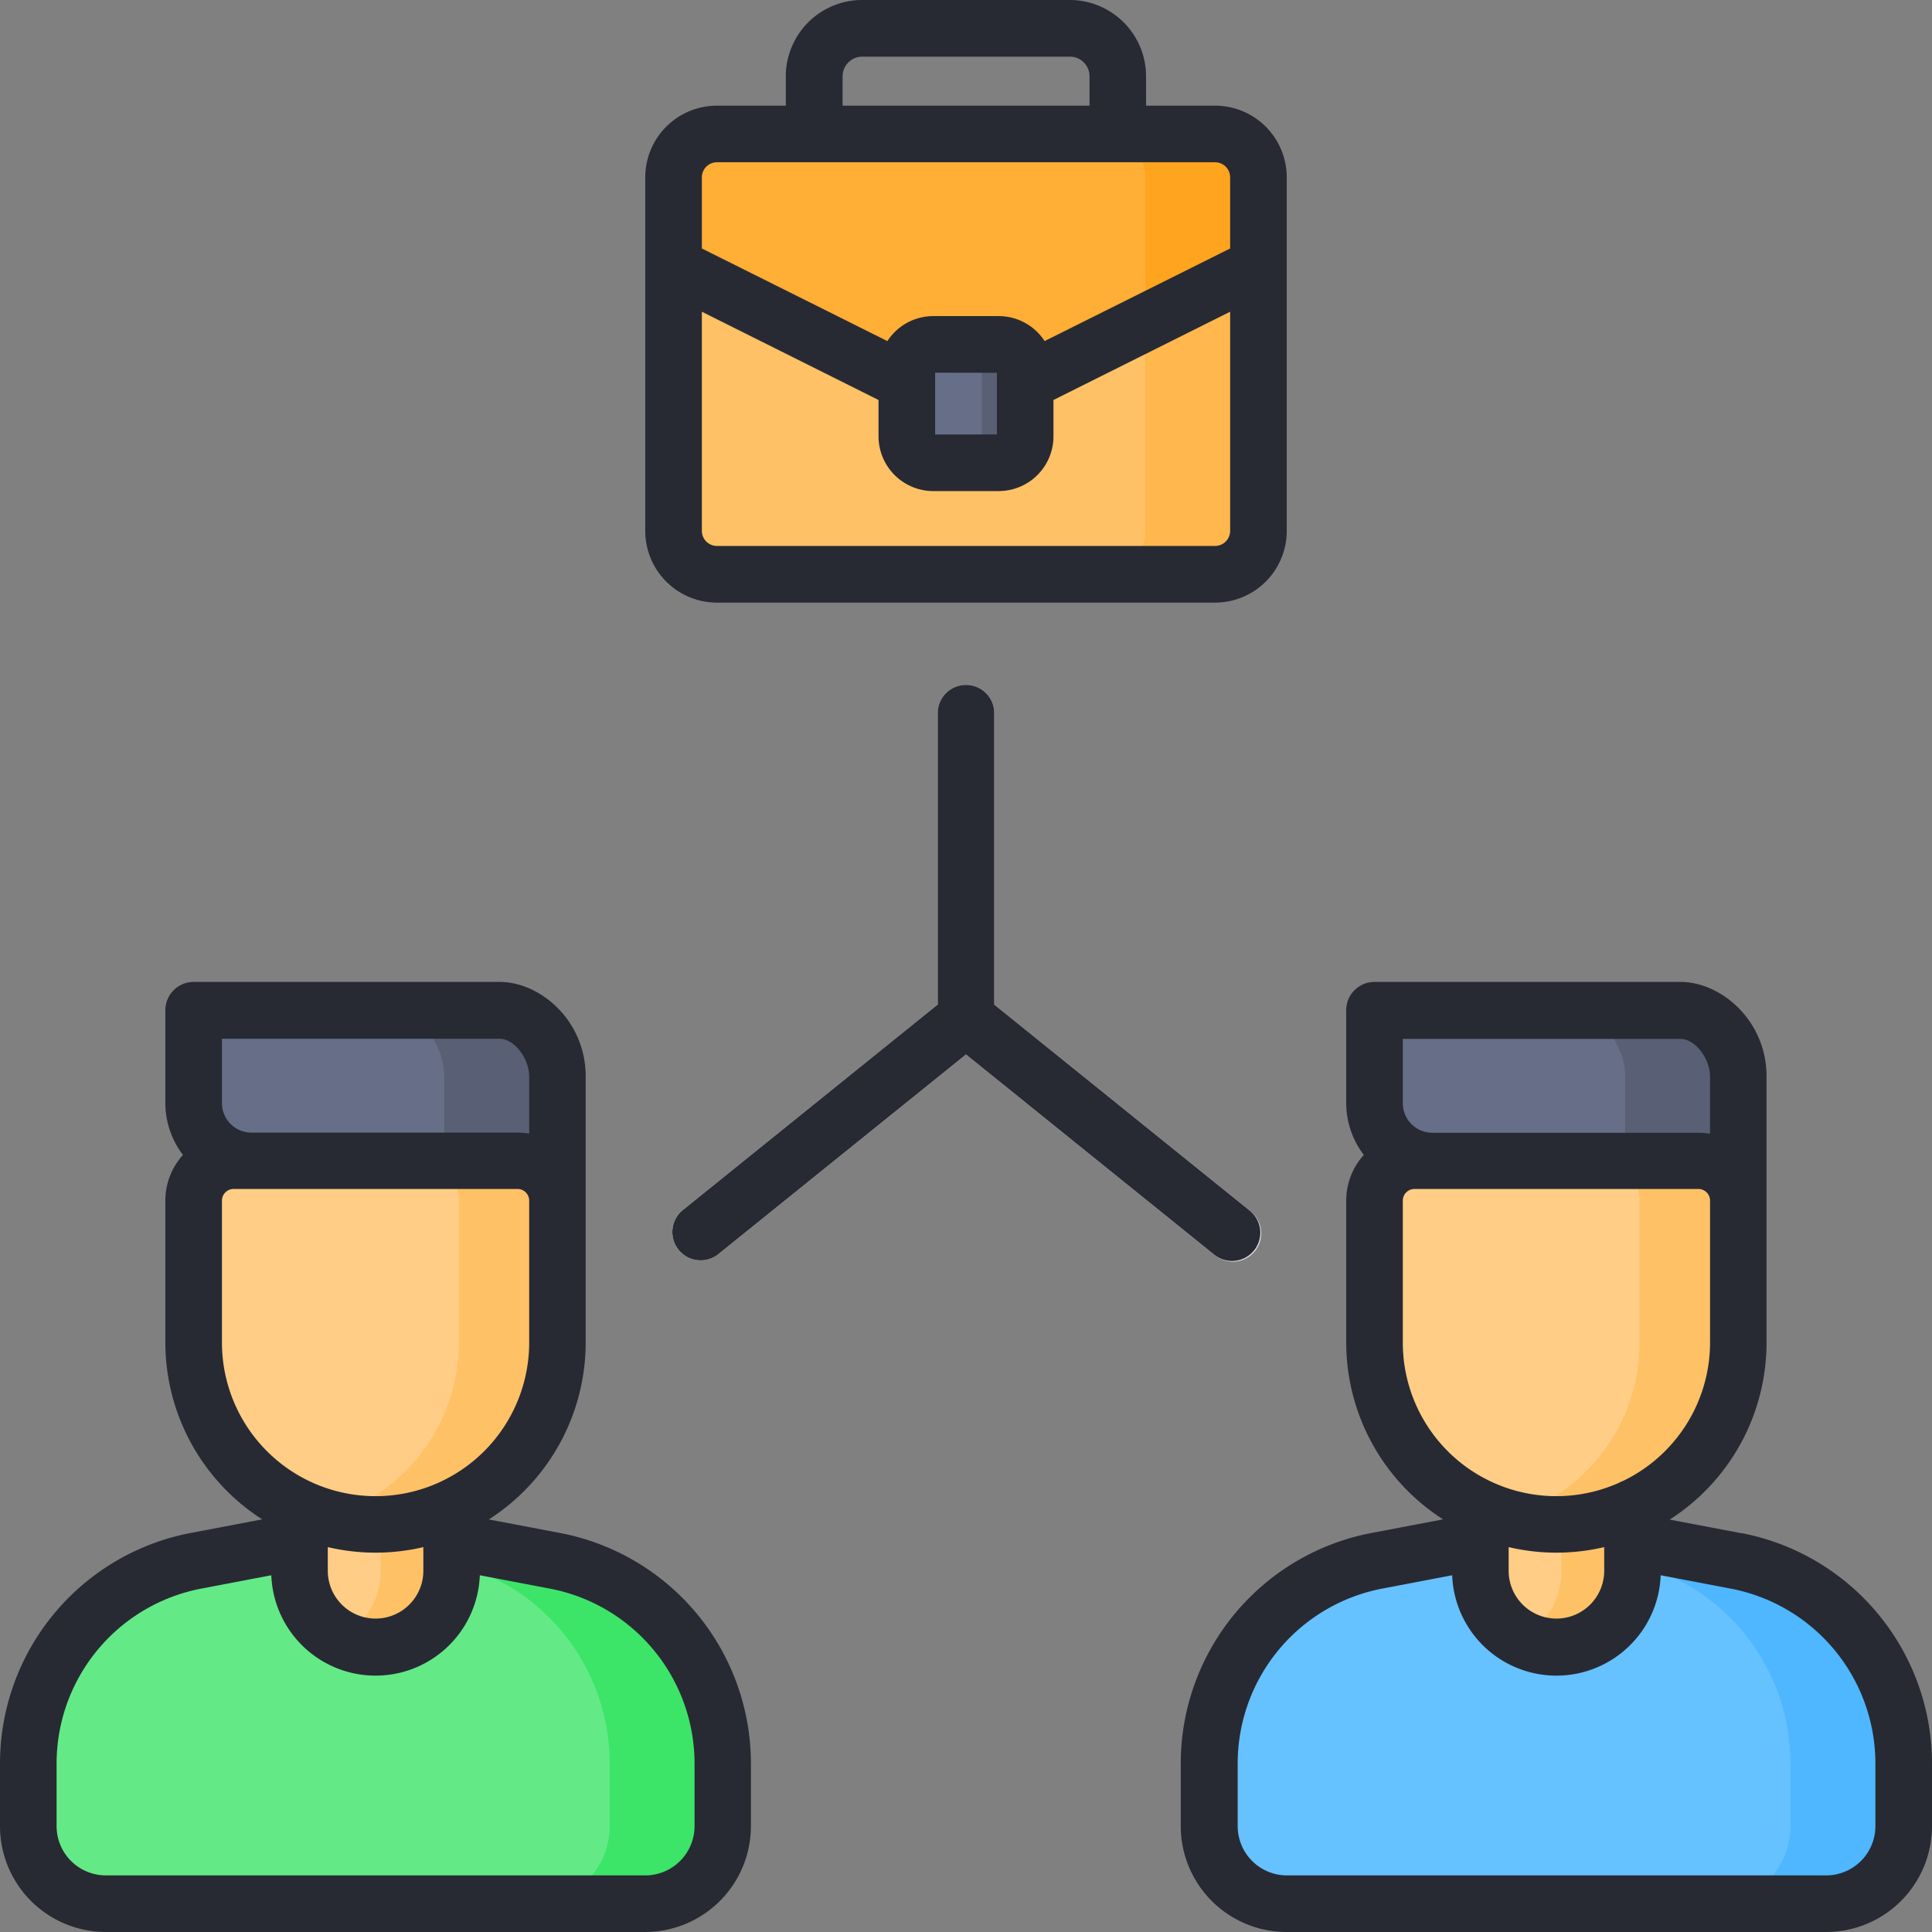 <svg xmlns="http://www.w3.org/2000/svg" data-name="Layer 1" viewBox="0 0 512 512"><rect x="0" y="0" width="512" height="512" fill="#808080" stroke="none"/><path fill="#eee" d="M331.22,320.85,263.5,266.23V189a7.5,7.5,0,1,0-15,0v77.21l-67.72,54.62a7.5,7.5,0,0,0,9.41,11.67L256,279.45l65.81,53.07a7.5,7.5,0,1,0,9.41-11.67Z"/><path fill="#66c1ff" d="M341,504.5H484A20.55,20.55,0,0,0,504.5,484V467.33a54.65,54.65,0,0,0-44.42-53.68l-47.61-9.07-47.61,9.07a54.65,54.65,0,0,0-44.42,53.68V484A20.55,20.55,0,0,0,341,504.5Z"/><path fill="#4eb7ff" d="M460.08,413.65l-47.61-9.07-15,2.86,32.61,6.21a54.65,54.65,0,0,1,44.42,53.68V484A20.55,20.55,0,0,1,454,504.5h30A20.55,20.55,0,0,0,504.5,484V467.33A54.65,54.65,0,0,0,460.08,413.65Z"/><path fill="#ffcd85" d="M412.47,396.15h0a20.16,20.16,0,0,1,20.16,20.16v20.16a0,0,0,0,1,0,0H392.31a0,0,0,0,1,0,0V416.31A20.16,20.16,0,0,1,412.47,396.15Z" transform="rotate(-180 412.47 416.305)"/><path fill="#ffc166" d="M413.81,396.15v20.16a20.15,20.15,0,0,1-10.75,17.82,20.14,20.14,0,0,0,9.41,2.33h0a20.16,20.16,0,0,0,20.16-20.15V396.15Z"/><path fill="#676e87" d="M379.56,307.59l81.12,15.29V285.22c0-8.45-6.85-17.48-15.3-17.48H364.26v24.55A15.3,15.3,0,0,0,379.56,307.59Z"/><path fill="#595f74" d="M445.38,267.74h-30c8.45,0,15.3,9,15.3,17.48v32l30,5.66V285.22C460.68,276.77,453.83,267.74,445.38,267.74Z"/><path fill="#ffcd85" d="M412.47,307.59h0a48.21,48.21,0,0,1,48.21,48.21v37.62A10.58,10.58,0,0,1,450.09,404H374.85a10.58,10.58,0,0,1-10.58-10.58V355.79A48.21,48.21,0,0,1,412.47,307.59Z" transform="rotate(180 412.47 355.79)"/><path fill="#ffc166" d="M450.09,307.59H423.91a10.58,10.58,0,0,1,10.59,10.58v37.62a48.21,48.21,0,0,1-35.12,46.39A47.9,47.9,0,0,0,412.47,404h0a48.21,48.21,0,0,0,48.21-48.21V318.17A10.58,10.58,0,0,0,450.09,307.59Z"/><path fill="#63ea86" d="M28,504.5H171A20.55,20.55,0,0,0,191.56,484V467.33a54.65,54.65,0,0,0-44.42-53.68l-47.61-9.07-47.61,9.07A54.65,54.65,0,0,0,7.5,467.33V484A20.55,20.55,0,0,0,28,504.5Z"/><path fill="#3ce568" d="M147.14,413.65l-47.61-9.07-15,2.86,32.61,6.21a54.65,54.65,0,0,1,44.42,53.68V484A20.55,20.55,0,0,1,141,504.5h30A20.55,20.55,0,0,0,191.56,484V467.33A54.65,54.65,0,0,0,147.14,413.65Z"/><path fill="#ffcd85" d="M99.53,396.15h0a20.16,20.16,0,0,1,20.16,20.16v20.16a0,0,0,0,1,0,0H79.37a0,0,0,0,1,0,0V416.31A20.16,20.16,0,0,1,99.53,396.15Z" transform="rotate(-180 99.53 416.305)"/><path fill="#ffc166" d="M100.87,396.15v20.16a20.15,20.15,0,0,1-10.75,17.82,20.14,20.14,0,0,0,9.41,2.33h0a20.16,20.16,0,0,0,20.16-20.15V396.15Z"/><path fill="#676e87" d="M66.62,307.59l81.12,15.29V285.22c0-8.45-6.85-17.48-15.3-17.48H51.32v24.55A15.3,15.3,0,0,0,66.62,307.59Z"/><path fill="#595f74" d="M132.44,267.74h-30c8.45,0,15.3,9,15.3,17.48v32l30,5.66V285.22C147.74,276.77,140.89,267.74,132.44,267.74Z"/><path fill="#ffcd85" d="M99.53,307.59h0a48.21,48.21,0,0,1,48.21,48.21v37.62A10.58,10.58,0,0,1,137.15,404H61.91a10.58,10.58,0,0,1-10.58-10.58V355.79A48.21,48.21,0,0,1,99.53,307.59Z" transform="rotate(180 99.53 355.79)"/><path fill="#ffc166" d="M137.15,307.59H111a10.58,10.58,0,0,1,10.59,10.58v37.62a48.21,48.21,0,0,1-35.12,46.39A47.9,47.9,0,0,0,99.53,404h0a48.21,48.21,0,0,0,48.21-48.21V318.17A10.58,10.58,0,0,0,137.15,307.59Z"/><rect width="155.01" height="116.74" x="178.49" y="35.46" fill="#ffc166" rx="11.52"/><path fill="#ffb74e" d="M322,35.46H292A11.52,11.52,0,0,1,303.51,47v93.7A11.52,11.52,0,0,1,292,152.2h30a11.52,11.52,0,0,0,11.52-11.52V47A11.52,11.52,0,0,0,322,35.46Z"/><path fill="#676e87" d="M296.21,58H215.79a7.5,7.5,0,0,1-7.5-7.5V20.23A20.25,20.25,0,0,1,228.52,0h55a20.25,20.25,0,0,1,20.23,20.23V50.46A7.5,7.5,0,0,1,296.21,58ZM223.29,43h65.42V20.23A5.23,5.23,0,0,0,283.48,15h-55a5.23,5.23,0,0,0-5.23,5.23Z"/><path fill="#ffae36" d="M333.51,70.49l-69.89,34.87a19.05,19.05,0,0,1-15.24,0L178.49,70.49V47A11.52,11.52,0,0,1,190,35.46H322A11.52,11.52,0,0,1,333.51,47Z"/><path fill="#ffa41f" d="M332.12,41.49a11.62,11.62,0,0,0-1.24-1.84c-.24-.28-.49-.56-.75-.82A11.53,11.53,0,0,0,322,35.46H292A11.52,11.52,0,0,1,303.51,47V85.46l30-15V47a11.48,11.48,0,0,0-1.39-5.49Z"/><rect width="31.35" height="31.35" x="240.32" y="91.27" fill="#676e87" rx="7"/><path fill="#595f74" d="M264.68,91.27H253.19a7,7,0,0,1,7,7v17.35a7,7,0,0,1-7,7h11.49a7,7,0,0,0,7-7V98.27A7,7,0,0,0,264.68,91.27Z"/><path fill="#272a33" d="M148.54,406.28l-19-3.61a55.71,55.71,0,0,0,25.67-46.88V285.22c0-14.72-12-25-22.8-25H51.32a7.5,7.5,0,0,0-7.5,7.5v24.55a22.71,22.71,0,0,0,4.67,13.8,18,18,0,0,0-4.67,12.08v37.62a55.71,55.71,0,0,0,25.67,46.88l-19,3.61A62.22,62.22,0,0,0,0,467.33V484a28.07,28.07,0,0,0,28,28H171a28.07,28.07,0,0,0,28-28V467.33A62.22,62.22,0,0,0,148.54,406.28Zm-89.72-131h73.62c3.79,0,7.8,5.13,7.8,10v15.15a18.49,18.49,0,0,0-3.09-.28H66.62a7.81,7.81,0,0,1-7.8-7.8Zm0,80.55V318.17a3.09,3.09,0,0,1,3.09-3.08h75.24a3.09,3.09,0,0,1,3.09,3.08v37.62a40.71,40.71,0,0,1-81.42,0ZM112.19,410v6.28a12.66,12.66,0,0,1-25.32,0V410a55.25,55.25,0,0,0,25.32,0ZM184.06,484a13.06,13.06,0,0,1-13,13H28a13.06,13.06,0,0,1-13-13V467.33A47.2,47.2,0,0,1,53.33,421l18.57-3.54a27.65,27.65,0,0,0,55.26,0L145.73,421a47.2,47.2,0,0,1,38.33,46.31Zm277.42-77.68-19-3.61a55.71,55.71,0,0,0,25.67-46.88V285.22c0-14.72-12-25-22.8-25H364.26a7.5,7.5,0,0,0-7.5,7.5v24.55a22.71,22.71,0,0,0,4.67,13.8,18,18,0,0,0-4.67,12.08v37.62a55.71,55.71,0,0,0,25.67,46.88l-19,3.61a62.22,62.22,0,0,0-50.52,61.05V484a28.07,28.07,0,0,0,28,28H484a28.07,28.07,0,0,0,28-28V467.33A62.22,62.22,0,0,0,461.48,406.28Zm-89.72-131h73.62c3.79,0,7.8,5.13,7.8,10v15.15a18.49,18.49,0,0,0-3.09-.28H379.56a7.81,7.81,0,0,1-7.8-7.8Zm0,80.55V318.17a3.09,3.09,0,0,1,3.09-3.08h75.24a3.09,3.09,0,0,1,3.09,3.08v37.62a40.74,40.74,0,0,1-23.11,36.7,7.27,7.27,0,0,0-1.1.5,40.68,40.68,0,0,1-57.21-37.2ZM425.13,410v6.28a12.66,12.66,0,0,1-25.32,0V410a55.25,55.25,0,0,0,25.32,0ZM497,484a13.06,13.06,0,0,1-13,13H341a13.06,13.06,0,0,1-13-13V467.33A47.2,47.2,0,0,1,366.27,421l18.57-3.54a27.65,27.65,0,0,0,55.26,0L458.67,421A47.2,47.2,0,0,1,497,467.33ZM190,159.7H322a19,19,0,0,0,19-19V47a19,19,0,0,0-19-19H303.71V20.23A20.25,20.25,0,0,0,283.48,0h-55a20.25,20.25,0,0,0-20.23,20.23V28H190a19,19,0,0,0-19,19v93.7A19,19,0,0,0,190,159.7ZM223.29,20.23A5.23,5.23,0,0,1,228.52,15h55a5.23,5.23,0,0,1,5.23,5.23V28H223.29ZM186,47a4,4,0,0,1,4-4H322a4,4,0,0,1,4,4V65.85L276.83,90.39a14.49,14.49,0,0,0-12.15-6.62H247.32a14.49,14.49,0,0,0-12.15,6.62L186,65.85Zm78.19,51.79v16.35H247.82V98.77ZM186,82.61,232.82,106v9.64a14.52,14.52,0,0,0,14.5,14.5h17.36a14.52,14.52,0,0,0,14.5-14.5V106L326,82.61v58.07a4,4,0,0,1-4,4H190a4,4,0,0,1-4-4ZM326.51,334.18a7.5,7.5,0,0,0,4.71-13.33L263.5,266.23V189a7.5,7.5,0,1,0-15,0v77.21l-67.72,54.62a7.5,7.5,0,0,0,9.41,11.67L256,279.45l65.81,53.07A7.46,7.46,0,0,0,326.51,334.18Z"/></svg>
